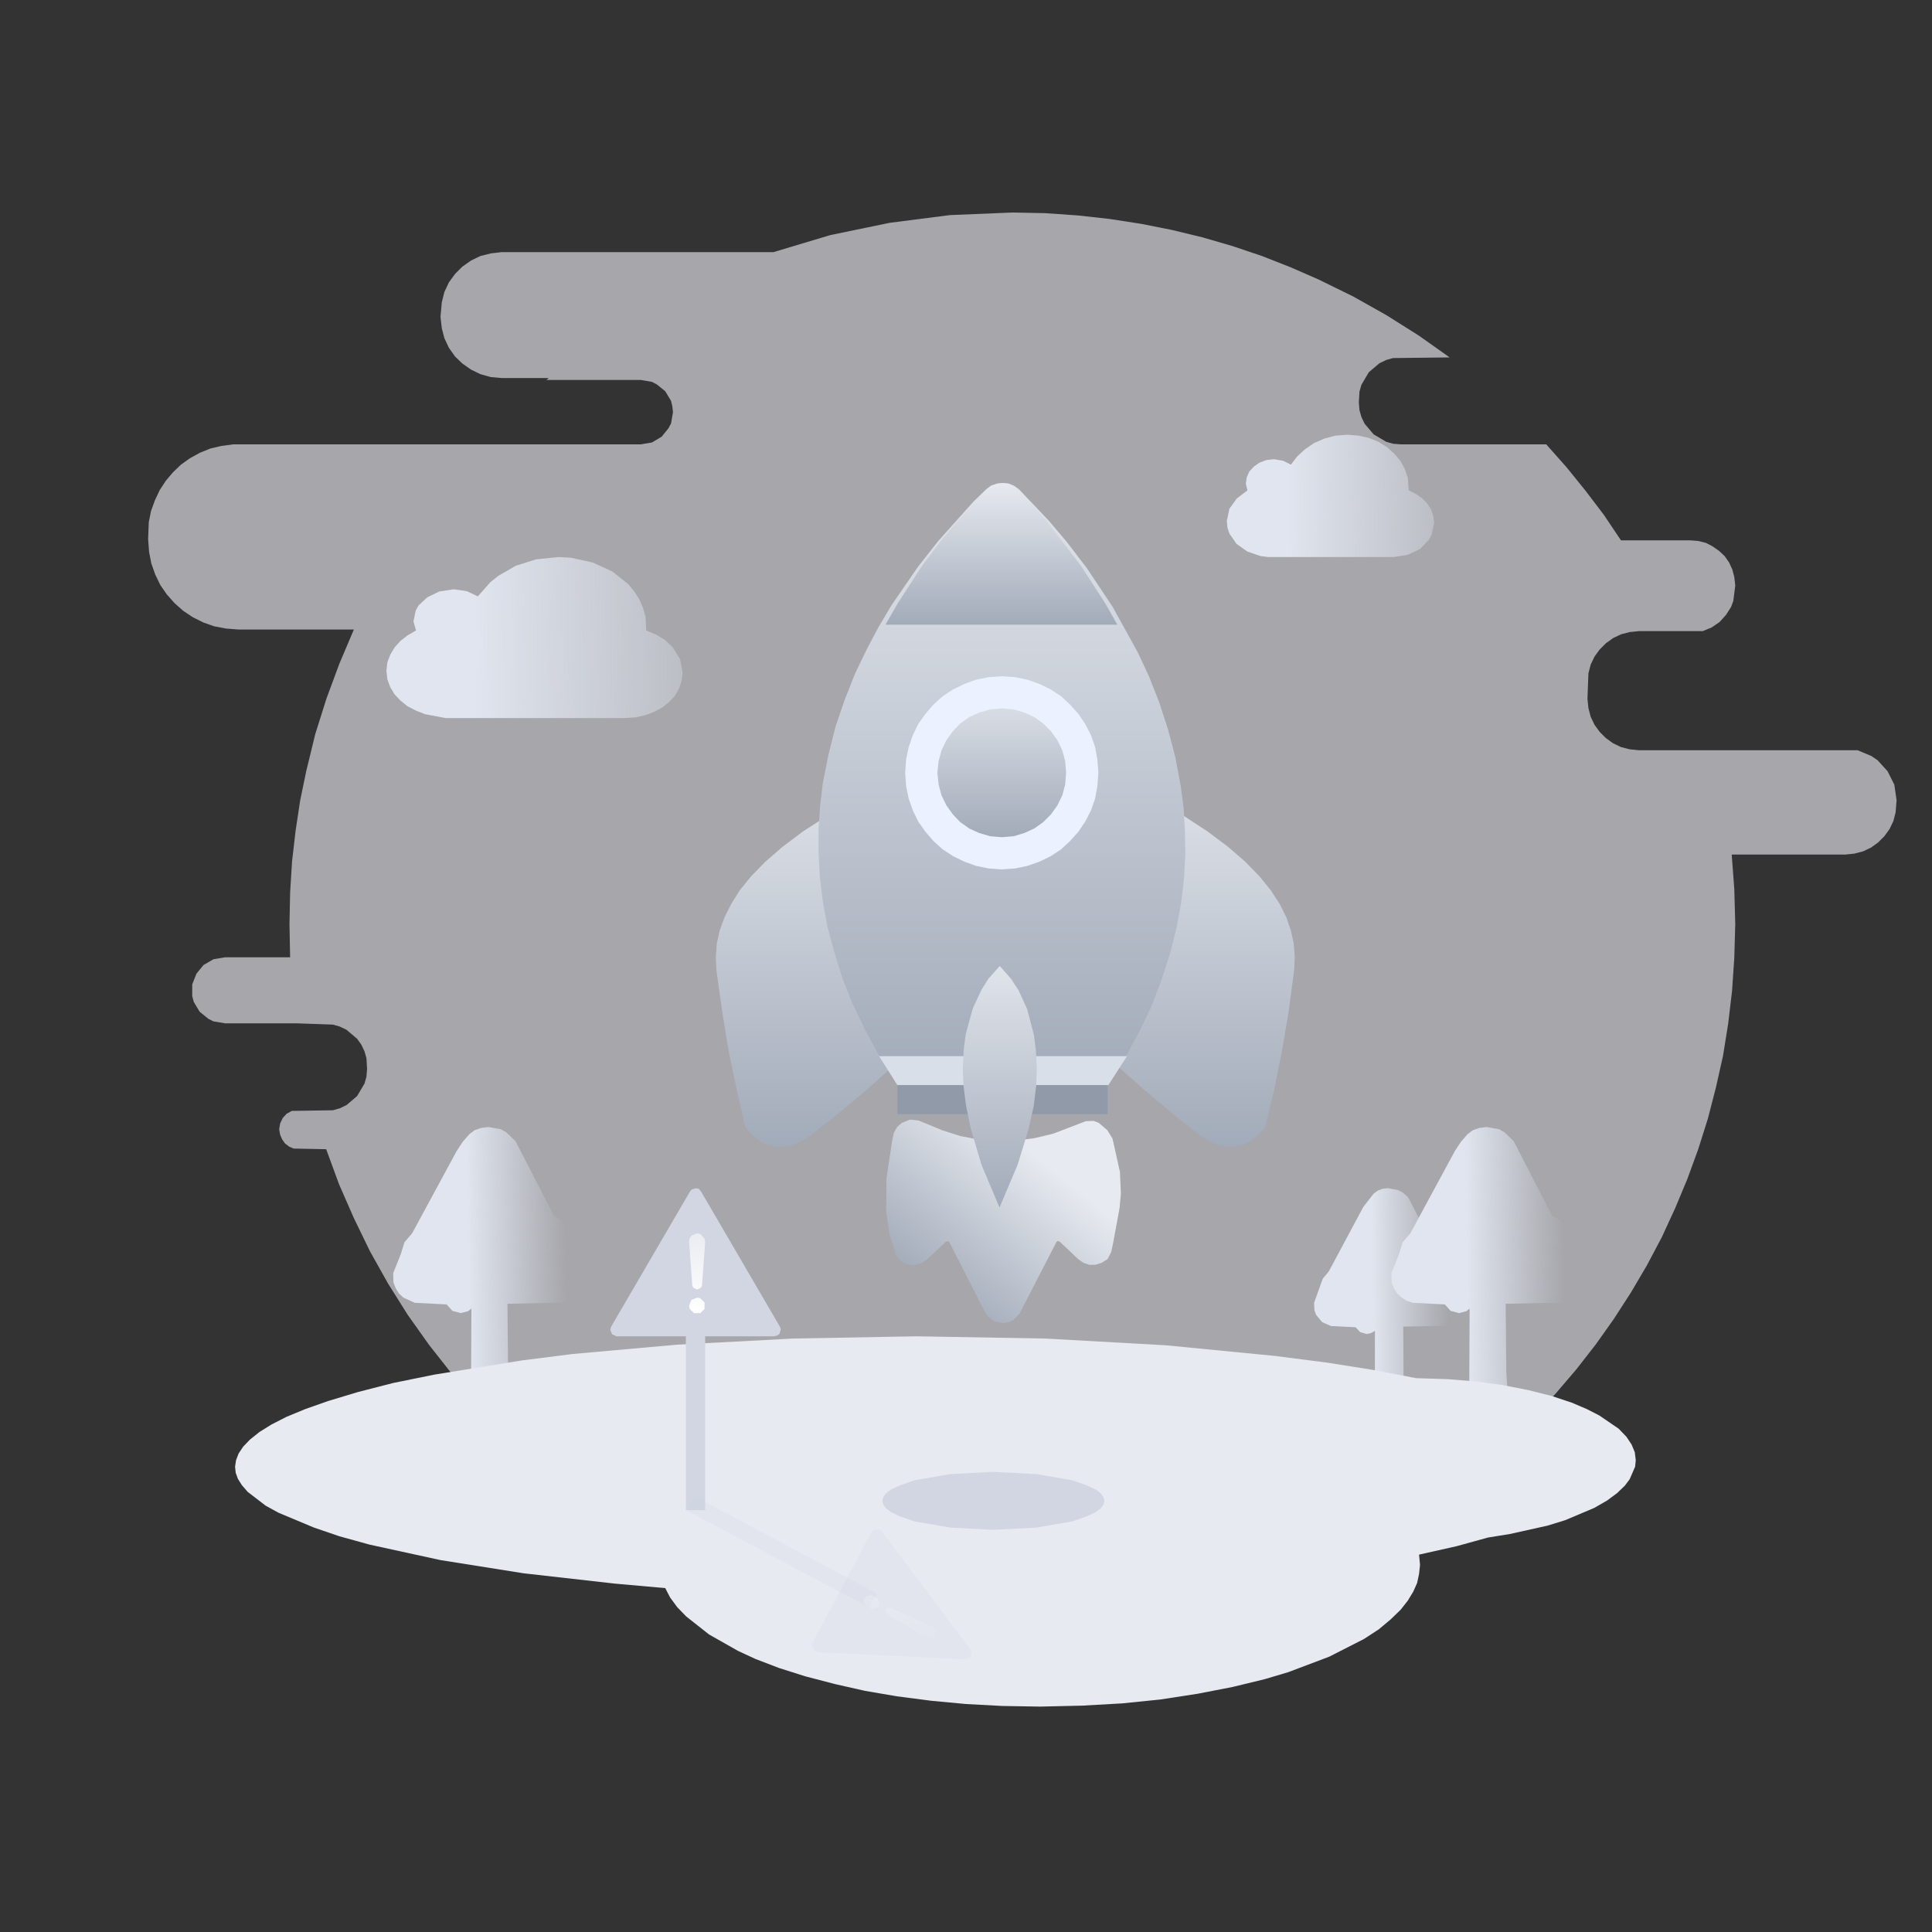 <?xml version="1.0" standalone="no"?><!DOCTYPE svg PUBLIC "-//W3C//DTD SVG 1.1//EN" "http://www.w3.org/Graphics/SVG/1.1/DTD/svg11.dtd"><svg height="600" node-id="1" sillyvg="true" template-height="600" template-width="600" version="1.1" viewBox="0 0 600 600" width="600" xmlns="http://www.w3.org/2000/svg" xmlns:xlink="http://www.w3.org/1999/xlink"><rect x="0" y="0" width="600" height="600" fill="#333333" stroke="none"/><defs node-id="71"><linearGradient gradientUnits="objectBoundingBox" id="linearGradient1" node-id="73" spreadMethod="pad" x1="0.925" x2="0.408" y1="0.988" y2="1"><stop offset="0" stop-color="#e0e5ef" stop-opacity="0"></stop><stop offset="1" stop-color="#e0e5ef"></stop></linearGradient><linearGradient gradientUnits="objectBoundingBox" id="linearGradient-1" node-id="5" spreadMethod="pad" x1="0.925" x2="0.408" y1="0.988" y2="1"><stop offset="0" stop-color="#e0e5ef" stop-opacity="0"></stop><stop offset="1" stop-color="#e0e5ef"></stop></linearGradient><linearGradient gradientUnits="objectBoundingBox" id="linearGradient-2" node-id="8" spreadMethod="pad" x1="0.92" x2="0.409" y1="0.988" y2="1"><stop offset="0" stop-color="#e0e5ef" stop-opacity="0"></stop><stop offset="1" stop-color="#e0e5ef"></stop></linearGradient><linearGradient gradientUnits="objectBoundingBox" id="linearGradient-3" node-id="11" spreadMethod="pad" x1="1.446" x2="0.295" y1="0.67" y2="0.674"><stop offset="0" stop-color="#e0e5ef" stop-opacity="0"></stop><stop offset="1" stop-color="#e0e5ef"></stop></linearGradient><linearGradient gradientUnits="objectBoundingBox" id="linearGradient-4" node-id="14" spreadMethod="pad" x1="1.446" x2="0.295" y1="0.644" y2="0.648"><stop offset="0" stop-color="#e0e5ef" stop-opacity="0"></stop><stop offset="1" stop-color="#e0e5ef"></stop></linearGradient><linearGradient gradientUnits="objectBoundingBox" id="linearGradient2" node-id="104" spreadMethod="pad" x1="0.5" x2="0.5" y1="1" y2="-0.269"><stop offset="0" stop-color="#a2abb9"></stop><stop offset="1" stop-color="#e7eaf0"></stop></linearGradient><linearGradient gradientUnits="objectBoundingBox" id="linearGradient-5" node-id="17" spreadMethod="pad" x1="0.5" x2="0.5" y1="1" y2="-0.269"><stop offset="0" stop-color="#a2abb9"></stop><stop offset="1" stop-color="#e7eaf0"></stop></linearGradient><linearGradient gradientUnits="objectBoundingBox" id="linearGradient-6" node-id="20" spreadMethod="pad" x1="0.5" x2="0.5" y1="1" y2="-0.112"><stop offset="0" stop-color="#a2abb9"></stop><stop offset="1" stop-color="#e7eaf0"></stop></linearGradient><linearGradient gradientUnits="objectBoundingBox" id="linearGradient-7" node-id="23" spreadMethod="pad" x1="0.5" x2="0.5" y1="1" y2="0"><stop offset="0" stop-color="#a2abb9"></stop><stop offset="1" stop-color="#e7eaf0"></stop></linearGradient><linearGradient gradientUnits="objectBoundingBox" id="linearGradient-8" node-id="26" spreadMethod="pad" x1="0.173" x2="0.724" y1="0.838" y2="0.255"><stop offset="0" stop-color="#a2abb9"></stop><stop offset="1" stop-color="#e7eaf0"></stop></linearGradient><linearGradient gradientUnits="objectBoundingBox" id="linearGradient-9" node-id="29" spreadMethod="pad" x1="0.5" x2="0.5" y1="1" y2="-0.269"><stop offset="0" stop-color="#a2abb9"></stop><stop offset="1" stop-color="#e7eaf0"></stop></linearGradient><linearGradient gradientUnits="objectBoundingBox" id="linearGradient-10" node-id="32" spreadMethod="pad" x1="0.5" x2="0.5" y1="1" y2="-0.112"><stop offset="0" stop-color="#a2abb9"></stop><stop offset="1" stop-color="#e7eaf0"></stop></linearGradient><linearGradient gradientUnits="objectBoundingBox" id="linearGradient-11" node-id="35" spreadMethod="pad" x1="0.5" x2="0.5" y1="1" y2="-0.112"><stop offset="0" stop-color="#ffffff"></stop><stop offset="1" stop-color="#e7eaf0"></stop></linearGradient><linearGradient gradientUnits="objectBoundingBox" id="linearGradient-12" node-id="38" spreadMethod="pad" x1="0.5" x2="0.5" y1="0" y2="1.112"><stop offset="0" stop-color="#ffffff"></stop><stop offset="1" stop-color="#e7eaf0"></stop></linearGradient></defs><g node-id="158"><path d="M 314.40 66.00 L 324.60 66.20 L 334.70 66.90 L 344.60 68.00 L 354.30 69.50 L 363.90 71.40 L 373.40 73.70 L 382.70 76.40 L 391.90 79.50 L 400.80 83.00 L 409.50 86.80 L 420.30 92.10 L 430.60 97.90 L 440.60 104.20 L 450.20 111.00 L 432.60 111.20 L 430.50 111.80 L 428.40 112.80 L 425.10 115.60 L 422.80 119.50 L 422.20 121.60 L 422.00 125.00 L 422.20 127.40 L 422.80 129.50 L 423.80 131.60 L 426.60 134.90 L 430.50 137.20 L 432.60 137.80 L 435.00 138.00 L 480.20 138.00 L 486.50 145.10 L 492.40 152.40 L 498.10 159.90 L 503.40 167.80 L 524.90 167.80 L 527.40 168.00 L 529.80 168.60 L 531.90 169.70 L 533.90 171.10 L 535.60 172.70 L 537.00 174.70 L 538.00 176.90 L 538.60 179.20 L 538.90 181.80 L 538.30 186.60 L 537.60 188.50 L 536.00 191.00 L 534.00 193.20 L 531.50 194.90 L 528.80 196.00 L 509.00 196.00 L 506.10 196.30 L 503.40 197.00 L 500.90 198.20 L 498.70 199.80 L 496.80 201.70 L 495.20 203.90 L 494.00 206.40 L 493.30 209.10 L 493.00 217.00 L 493.30 219.90 L 494.00 222.60 L 495.20 225.10 L 496.80 227.30 L 498.70 229.20 L 500.90 230.80 L 503.40 232.00 L 506.10 232.70 L 509.00 233.00 L 576.90 233.00 L 581.20 234.80 L 583.10 236.10 L 586.20 239.50 L 588.30 243.70 L 589.00 248.50 L 588.70 252.30 L 588.00 255.00 L 586.80 257.50 L 585.20 259.70 L 583.30 261.60 L 581.10 263.20 L 578.60 264.40 L 575.90 265.10 L 573.00 265.40 L 537.80 265.40 L 538.60 276.10 L 538.90 287.00 L 538.60 297.50 L 537.90 307.80 L 536.70 317.90 L 535.10 327.90 L 532.90 337.70 L 530.40 347.40 L 527.40 356.90 L 524.00 366.20 L 520.20 375.30 L 516.10 384.20 L 511.50 392.90 L 506.50 401.40 L 501.20 409.60 L 495.60 417.50 L 489.60 425.20 L 483.20 432.70 L 476.60 439.80 L 469.60 446.60 L 462.40 453.20 L 454.80 459.40 L 447.00 465.40 L 438.90 470.90 L 430.60 476.10 L 422.00 481.00 L 413.10 485.50 L 404.10 489.70 L 394.80 493.40 L 385.40 496.70 L 375.70 499.60 L 365.80 502.20 L 355.90 504.20 L 345.80 505.90 L 335.50 507.00 L 325.00 507.70 L 314.40 508.00 L 304.40 507.80 L 294.60 507.20 L 285.00 506.10 L 275.50 504.70 L 266.20 502.90 L 254.60 500.10 L 243.30 496.70 L 232.40 492.80 L 221.70 488.30 L 211.20 483.30 L 201.00 477.80 L 191.30 471.80 L 181.80 465.40 L 172.70 458.40 L 164.00 451.10 L 155.60 443.30 L 147.70 435.10 L 140.20 426.50 L 133.20 417.60 L 126.60 408.30 L 120.50 398.60 L 114.90 388.60 L 109.90 378.30 L 105.30 367.80 L 101.30 356.90 L 91.20 356.70 L 89.80 356.10 L 88.50 355.10 L 87.60 353.80 L 87.00 352.40 L 86.70 350.70 L 87.00 348.90 L 87.80 347.20 L 89.00 345.90 L 90.60 345.00 L 103.40 344.80 L 105.50 344.20 L 107.60 343.20 L 110.90 340.40 L 113.20 336.50 L 113.80 334.40 L 114.00 332.00 L 113.80 328.60 L 113.20 326.50 L 112.20 324.40 L 110.90 322.60 L 107.60 319.80 L 105.50 318.80 L 103.40 318.20 L 92.00 317.80 L 69.90 317.80 L 66.30 317.20 L 64.70 316.40 L 62.00 314.20 L 60.20 311.20 L 59.70 309.40 L 59.70 305.70 L 61.00 302.40 L 63.20 299.70 L 66.30 297.90 L 69.90 297.30 L 90.10 297.30 L 89.90 287.00 L 90.10 277.20 L 90.70 267.50 L 91.80 258.00 L 93.20 248.70 L 95.10 239.50 L 97.90 228.00 L 101.40 216.90 L 105.40 206.10 L 109.90 195.50 L 74.00 195.50 L 70.20 195.20 L 66.50 194.50 L 63.10 193.30 L 59.90 191.70 L 56.90 189.70 L 54.20 187.30 L 51.80 184.60 L 49.80 181.70 L 48.20 178.40 L 47.00 175.00 L 46.30 171.40 L 46.00 167.50 L 46.20 162.20 L 46.90 158.70 L 48.10 155.40 L 49.60 152.20 L 51.50 149.30 L 53.70 146.70 L 56.20 144.30 L 59.00 142.30 L 62.10 140.60 L 65.30 139.30 L 68.70 138.50 L 72.40 138.00 L 199.00 138.00 L 202.50 137.40 L 205.50 135.60 L 207.60 133.00 L 208.40 131.50 L 209.00 128.00 L 208.80 126.20 L 208.40 124.50 L 206.60 121.50 L 204.00 119.40 L 202.50 118.60 L 199.00 118.00 L 169.70 118.00 L 170.40 117.40 L 155.80 117.40 L 152.40 117.10 L 149.20 116.20 L 146.30 114.80 L 143.60 112.90 L 141.30 110.70 L 139.40 108.00 L 138.00 105.00 L 137.20 101.90 L 136.80 98.40 L 137.20 93.90 L 138.00 90.70 L 139.40 87.70 L 141.30 85.10 L 143.60 82.80 L 146.30 80.90 L 149.20 79.50 L 152.40 78.70 L 155.80 78.30 L 240.20 78.30 L 257.90 73.00 L 276.30 69.20 L 295.00 66.80 L 314.40 66.00 Z" fill="#f3f3fa" fill-opacity="0.602" fill-rule="evenodd" group-id="1" id="背景" node-id="42" stroke="none" target-height="442" target-width="543" target-x="46" target-y="66"></path></g><g node-id="159"><path d="M 180.00 393.40 L 181.00 397.40 L 180.40 400.40 L 179.70 401.80 L 178.20 403.40 L 176.30 404.50 L 157.60 404.90 L 157.80 426.00 L 158.50 438.00 L 145.90 438.00 L 146.30 429.10 L 146.40 406.40 L 145.40 407.20 L 143.10 407.80 L 140.50 407.10 L 138.70 405.10 L 128.80 404.60 L 125.30 403.00 L 123.90 401.70 L 122.90 400.10 L 122.20 398.30 L 122.10 395.40 L 124.50 389.40 L 125.60 385.80 L 128.00 383.00 L 141.80 357.50 L 143.70 354.60 L 145.80 352.20 L 147.40 351.00 L 149.40 350.30 L 151.70 350.00 L 155.60 350.70 L 157.30 351.70 L 160.10 354.40 L 172.10 377.70 L 174.00 378.60 L 175.60 379.80 L 177.00 381.40 L 178.10 383.20 L 178.80 385.20 L 179.00 387.40 L 178.50 390.40 L 180.00 393.40 Z" fill="url(#linearGradient1)" fill-rule="nonzero" group-id="2" id="路径" node-id="44" stroke="none" target-height="88" target-width="58.9" target-x="122.1" target-y="350"></path><path d="M 490.00 393.40 L 491.00 397.40 L 490.40 400.40 L 489.70 401.80 L 488.20 403.40 L 486.30 404.50 L 467.60 404.90 L 467.80 426.00 L 468.50 438.00 L 455.90 438.00 L 456.30 429.10 L 456.40 406.40 L 455.40 407.20 L 453.10 407.80 L 450.50 407.10 L 448.70 405.10 L 438.80 404.60 L 436.90 404.00 L 435.30 403.00 L 433.90 401.70 L 432.90 400.10 L 432.20 398.30 L 432.10 395.40 L 434.50 389.40 L 435.60 385.80 L 438.00 383.00 L 451.80 357.50 L 453.70 354.60 L 455.80 352.20 L 457.40 351.00 L 459.40 350.30 L 461.70 350.00 L 465.60 350.70 L 467.30 351.70 L 470.10 354.40 L 482.10 377.70 L 484.00 378.60 L 485.60 379.80 L 487.00 381.40 L 488.10 383.20 L 488.80 385.20 L 489.00 387.40 L 488.50 390.40 L 490.00 393.40 Z" fill="url(#linearGradient-1)" fill-rule="nonzero" group-id="2" id="路径" node-id="45" stroke="none" target-height="88" target-width="58.9" target-x="432.1" target-y="350"></path><path d="M 453.20 403.00 L 454.00 406.20 L 453.70 408.00 L 453.00 409.60 L 451.80 410.90 L 450.30 411.70 L 435.80 412.00 L 435.90 428.60 L 436.50 438.00 L 426.60 438.00 L 427.00 431.00 L 427.00 413.30 L 425.80 414.00 L 424.40 414.30 L 422.40 413.70 L 421.00 412.20 L 413.30 411.80 L 410.60 410.60 L 408.70 408.30 L 408.20 406.90 L 408.10 404.60 L 410.80 397.10 L 412.70 394.80 L 423.40 374.80 L 426.60 370.70 L 427.80 369.80 L 429.30 369.20 L 431.10 369.00 L 434.20 369.60 L 435.60 370.30 L 437.30 371.80 L 447.10 390.70 L 449.80 392.40 L 451.80 395.00 L 452.40 398.30 L 452.10 400.70 L 453.20 403.00 Z" fill="url(#linearGradient-2)" fill-rule="nonzero" group-id="2" id="路径" node-id="46" stroke="none" target-height="69" target-width="45.9" target-x="408.1" target-y="369"></path></g><path d="M 284.50 415.00 L 324.70 415.70 L 362.20 417.80 L 396.00 421.10 L 412.30 423.20 L 426.80 425.50 L 439.80 428.00 L 449.30 428.30 L 458.10 429.00 L 466.40 430.10 L 474.60 431.70 L 481.80 433.50 L 488.10 435.60 L 492.80 437.60 L 496.70 439.60 L 502.70 443.70 L 505.10 446.20 L 506.70 448.60 L 507.70 451.00 L 508.00 453.50 L 507.80 455.50 L 506.10 459.40 L 504.60 461.40 L 502.20 463.70 L 499.10 466.00 L 495.10 468.30 L 486.10 472.10 L 480.60 473.80 L 468.90 476.40 L 462.10 477.50 L 452.30 480.20 L 440.70 482.80 L 441.00 486.00 L 440.70 488.80 L 440.10 491.60 L 438.90 494.30 L 437.20 497.10 L 435.00 499.90 L 431.90 502.90 L 428.20 506.00 L 423.60 509.00 L 412.80 514.50 L 400.10 519.30 L 392.70 521.50 L 382.80 523.90 L 372.00 526.00 L 360.30 527.80 L 348.50 529.00 L 336.10 529.70 L 323.00 530.00 L 311.20 529.80 L 300.00 529.20 L 289.30 528.20 L 278.50 526.80 L 268.60 525.10 L 259.30 523.00 L 250.10 520.60 L 241.90 518.00 L 234.60 515.20 L 229.20 512.70 L 220.20 507.60 L 213.10 502.00 L 210.30 499.10 L 208.10 496.10 L 206.60 493.20 L 190.90 491.80 L 162.60 488.60 L 136.80 484.50 L 114.80 479.70 L 105.40 477.10 L 97.50 474.40 L 86.50 469.80 L 82.50 467.60 L 76.90 463.30 L 75.10 461.20 L 73.90 459.30 L 73.20 457.40 L 73.00 455.50 L 73.30 453.50 L 74.10 451.40 L 75.50 449.30 L 77.60 447.10 L 80.60 444.70 L 84.30 442.40 L 89.00 440.00 L 94.80 437.60 L 101.90 435.10 L 111.20 432.30 L 122.10 429.50 L 134.90 426.90 L 162.00 422.50 L 177.80 420.50 L 210.30 417.60 L 246.20 415.70 L 284.50 415.00 Z" fill="#e7eaf0" fill-rule="evenodd" id="形状结合" node-id="47" stroke="none" target-height="115" target-width="435" target-x="73" target-y="415"></path><path d="M 343.00 466.10 L 342.70 467.20 L 341.90 468.40 L 340.30 469.60 L 337.30 471.00 L 332.90 472.50 L 321.90 474.40 L 308.50 475.10 L 295.10 474.40 L 284.10 472.50 L 279.70 471.00 L 276.70 469.60 L 275.10 468.40 L 274.30 467.20 L 274.00 466.10 L 274.30 465.00 L 275.10 463.80 L 276.70 462.60 L 279.70 461.20 L 284.10 459.70 L 295.10 457.80 L 308.50 457.10 L 321.90 457.80 L 332.90 459.70 L 337.30 461.20 L 340.30 462.60 L 341.90 463.80 L 342.70 465.00 L 343.00 466.10 Z" fill="#d1d6e2" fill-rule="nonzero" id="椭圆形" node-id="48" stroke="none" target-height="18" target-width="69" target-x="274" target-y="457.1"></path><path d="M 445.40 162.30 L 444.60 166.10 L 443.70 167.70 L 441.00 170.50 L 437.20 172.30 L 432.80 173.00 L 393.90 173.00 L 391.50 172.70 L 387.40 171.30 L 384.00 168.90 L 381.80 165.70 L 381.20 163.90 L 381.00 161.80 L 381.80 158.00 L 384.10 154.80 L 387.40 152.30 L 386.90 150.20 L 387.20 148.20 L 388.00 146.40 L 389.40 144.90 L 391.10 143.70 L 393.20 142.90 L 395.60 142.60 L 398.50 143.10 L 400.90 144.30 L 402.90 141.70 L 405.30 139.50 L 408.10 137.60 L 411.30 136.20 L 414.70 135.30 L 418.50 135.00 L 422.00 135.30 L 425.10 136.00 L 428.10 137.20 L 430.80 138.90 L 433.00 140.90 L 434.90 143.10 L 436.30 145.70 L 437.20 148.40 L 437.50 152.30 L 439.70 153.40 L 441.60 154.70 L 443.20 156.30 L 444.40 158.10 L 445.10 160.10 L 445.40 162.30 Z" fill="url(#linearGradient-3)" fill-rule="nonzero" id="路径" node-id="49" stroke="none" target-height="38" target-width="64.4" target-x="381" target-y="135"></path><path d="M 212.00 208.90 L 211.70 211.50 L 210.90 213.80 L 209.60 216.10 L 207.80 218.00 L 205.70 219.70 L 203.10 221.10 L 200.40 222.10 L 197.40 222.80 L 194.00 223.00 L 138.40 223.00 L 132.00 221.80 L 129.20 220.70 L 126.50 219.30 L 124.30 217.50 L 122.50 215.60 L 121.20 213.40 L 120.30 211.00 L 120.00 208.30 L 120.30 205.70 L 121.20 203.30 L 122.60 201.00 L 124.40 199.00 L 126.60 197.30 L 129.20 195.80 L 128.40 193.00 L 129.10 189.60 L 130.00 188.00 L 132.70 185.50 L 136.40 183.70 L 140.90 183.00 L 145.00 183.60 L 148.40 185.20 L 152.30 180.80 L 154.80 178.80 L 160.20 175.70 L 166.50 173.70 L 173.50 173.00 L 177.30 173.20 L 184.10 174.70 L 190.20 177.50 L 195.10 181.40 L 197.00 183.70 L 198.60 186.20 L 199.70 188.80 L 200.50 191.60 L 200.70 195.80 L 204.00 197.20 L 206.70 198.90 L 208.90 201.00 L 211.20 204.70 L 212.00 208.90 Z" fill="url(#linearGradient-4)" fill-rule="nonzero" id="路径" node-id="50" stroke="none" target-height="50" target-width="92" target-x="120" target-y="173"></path><g node-id="160"><path d="M 257.00 253.30 L 249.40 258.20 L 243.00 263.00 L 237.70 267.60 L 233.30 272.10 L 229.80 276.40 L 227.10 280.70 L 225.00 284.90 L 223.50 289.00 L 222.60 293.10 L 222.30 297.30 L 222.50 301.40 L 224.30 314.20 L 226.30 326.50 L 228.80 338.50 L 231.50 350.10 L 233.90 352.70 L 236.20 354.50 L 238.50 355.70 L 240.80 356.20 L 243.30 356.30 L 245.80 355.80 L 248.60 354.60 L 251.60 352.70 L 259.20 346.80 L 269.20 338.40 L 282.10 326.90 L 257.00 253.30 Z" fill="url(#linearGradient2)" fill-rule="nonzero" group-id="3" id="路径-2" node-id="52" stroke="none" target-height="103" target-width="59.8" target-x="222.3" target-y="253.3"></path><g node-id="163"><path d="M 367.50 253.30 L 375.00 258.20 L 381.40 263.00 L 386.70 267.60 L 391.10 272.10 L 394.60 276.40 L 397.40 280.70 L 399.50 284.90 L 400.90 289.00 L 401.80 293.10 L 402.10 297.30 L 401.90 301.40 L 400.20 314.20 L 398.10 326.50 L 395.70 338.50 L 392.90 350.10 L 390.50 352.70 L 388.20 354.50 L 385.90 355.70 L 383.60 356.20 L 381.20 356.30 L 378.60 355.80 L 375.90 354.60 L 372.80 352.70 L 365.30 346.80 L 355.30 338.40 L 342.30 326.90 L 367.50 253.30 Z" fill="url(#linearGradient-5)" fill-rule="nonzero" group-id="3,6" id="路径-2备份" node-id="53" stroke="none" target-height="103" target-width="59.8" target-x="342.3" target-y="253.3"></path></g><path d="M 344.10 337.00 L 349.50 328.40 L 354.00 320.00 L 357.80 312.00 L 360.80 304.10 L 363.40 296.00 L 365.40 288.10 L 366.80 280.40 L 367.70 273.00 L 368.10 265.50 L 368.00 258.10 L 367.60 251.10 L 366.70 244.20 L 365.00 235.10 L 362.70 226.40 L 360.00 218.10 L 356.80 210.00 L 353.30 202.50 L 345.50 188.40 L 337.50 176.40 L 331.30 168.30 L 325.80 161.80 L 316.50 152.00 L 315.00 150.90 L 313.30 150.20 L 311.40 150.00 L 309.60 150.20 L 307.80 150.80 L 306.30 151.90 L 302.30 155.80 L 291.40 168.00 L 285.10 176.00 L 276.90 187.90 L 272.80 194.80 L 269.10 201.80 L 265.50 209.30 L 262.30 217.40 L 259.50 225.60 L 257.30 234.30 L 255.50 243.40 L 254.70 250.30 L 254.20 257.40 L 254.20 264.70 L 254.60 272.30 L 255.50 279.80 L 256.90 287.50 L 259.00 295.40 L 261.60 303.70 L 264.70 311.60 L 268.60 319.70 L 273.20 328.20 L 278.70 337.00 L 344.10 337.00 Z" fill="url(#linearGradient-6)" fill-rule="nonzero" group-id="3" id="路径" node-id="54" stroke="none" target-height="187" target-width="113.9" target-x="254.2" target-y="150"></path><path d="M 316.30 152.00 L 314.80 150.90 L 313.20 150.20 L 311.40 150.00 L 309.70 150.20 L 308.00 150.80 L 306.60 151.90 L 297.70 161.40 L 292.40 167.70 L 286.50 175.50 L 278.90 187.20 L 275.00 194.00 L 347.00 194.00 L 343.20 187.30 L 335.70 175.70 L 324.80 161.50 L 316.30 152.00 Z" fill="url(#linearGradient-7)" fill-rule="nonzero" group-id="3" id="路径" node-id="55" stroke="none" target-height="44" target-width="72" target-x="275" target-y="150"></path><path d="M 344.20 337.00 L 350.00 328.00 L 273.00 328.00 L 278.70 337.00 L 344.20 337.00 Z" fill="#d9dfe8" fill-rule="nonzero" group-id="3" id="路径" node-id="56" stroke="none" target-height="9" target-width="77" target-x="273" target-y="328"></path><g node-id="164"><path d="M 345.70 386.00 L 345.10 388.80 L 344.00 391.00 L 342.10 392.20 L 340.10 392.80 L 338.30 392.80 L 336.50 392.20 L 334.80 391.00 L 329.10 385.60 L 328.50 385.40 L 328.10 385.70 L 316.60 408.00 L 314.60 410.00 L 313.20 410.60 L 311.60 410.90 L 308.80 410.40 L 306.50 408.50 L 305.60 407.00 L 294.80 385.70 L 294.30 385.50 L 293.80 385.60 L 287.90 391.10 L 286.20 392.30 L 284.50 392.80 L 282.80 392.90 L 280.80 392.30 L 279.70 391.60 L 278.30 389.90 L 276.20 383.10 L 275.20 376.10 L 275.30 366.00 L 277.10 354.00 L 277.60 351.80 L 278.60 350.00 L 280.10 348.70 L 282.60 347.70 L 285.30 348.00 L 292.60 351.00 L 298.20 352.80 L 303.90 353.90 L 309.50 354.30 L 315.30 354.20 L 321.10 353.50 L 327.00 352.10 L 337.20 348.20 L 339.60 348.10 L 341.20 348.70 L 343.90 351.00 L 345.50 353.60 L 347.80 363.90 L 348.10 370.70 L 347.70 375.10 L 345.70 386.00 Z" fill="url(#linearGradient-8)" fill-rule="nonzero" group-id="3,7" id="路径" node-id="57" stroke="none" target-height="63.2" target-width="72.9" target-x="275.2" target-y="347.7"></path></g><path d="M 278.70 337.00 L 344.00 337.00 L 344.00 346.00 L 278.70 346.00 Z" fill="#909aa9" fill-rule="nonzero" group-id="3" id="矩形" node-id="58" stroke="none" target-height="9" target-width="65.3" target-x="278.7" target-y="337"></path><path d="M 341.10 240.00 L 340.80 244.10 L 340.10 248.00 L 338.80 251.70 L 337.00 255.20 L 334.90 258.30 L 332.30 261.20 L 329.50 263.80 L 326.30 265.90 L 322.80 267.60 L 319.10 268.90 L 315.30 269.70 L 311.10 270.00 L 307.00 269.70 L 303.10 268.90 L 299.50 267.60 L 296.00 265.90 L 292.80 263.80 L 289.90 261.20 L 287.40 258.30 L 285.20 255.20 L 283.50 251.70 L 282.20 248.00 L 281.40 244.10 L 281.10 240.00 L 281.40 235.90 L 282.20 232.00 L 283.50 228.30 L 285.20 224.80 L 287.40 221.70 L 289.90 218.80 L 292.80 216.20 L 296.00 214.10 L 299.50 212.40 L 303.10 211.10 L 307.00 210.30 L 311.10 210.00 L 315.30 210.30 L 319.10 211.10 L 322.80 212.40 L 326.30 214.10 L 329.50 216.20 L 332.30 218.80 L 334.90 221.70 L 337.00 224.80 L 338.80 228.30 L 340.10 232.00 L 340.80 235.90 L 341.10 240.00 Z" fill="#ecf1ff" fill-rule="nonzero" group-id="3" id="椭圆形" node-id="59" stroke="none" target-height="60" target-width="60" target-x="281.1" target-y="210"></path><path d="M 331.10 240.00 L 330.80 243.70 L 329.90 247.00 L 328.40 250.10 L 326.40 252.90 L 324.00 255.30 L 321.20 257.30 L 318.10 258.70 L 314.80 259.70 L 311.10 260.00 L 307.50 259.70 L 304.10 258.70 L 301.00 257.30 L 298.20 255.30 L 295.90 252.90 L 293.90 250.10 L 292.40 247.00 L 291.50 243.70 L 291.10 240.00 L 291.50 236.30 L 292.40 233.00 L 293.90 229.90 L 295.90 227.10 L 298.20 224.70 L 301.00 222.70 L 304.10 221.30 L 307.50 220.30 L 311.10 220.00 L 314.80 220.30 L 318.10 221.30 L 321.20 222.70 L 324.00 224.70 L 326.40 227.10 L 328.40 229.90 L 329.90 233.00 L 330.80 236.30 L 331.10 240.00 Z" fill="url(#linearGradient-9)" fill-rule="nonzero" group-id="3" id="椭圆形" node-id="60" stroke="none" target-height="40" target-width="40" target-x="291.1" target-y="220"></path><path d="M 310.50 300.00 L 307.00 303.90 L 304.80 307.40 L 302.10 313.20 L 299.90 321.20 L 299.30 325.90 L 299.00 331.50 L 299.20 337.00 L 300.00 343.30 L 301.50 350.60 L 304.80 361.70 L 310.40 375.00 L 316.00 361.80 L 319.40 350.80 L 321.00 343.60 L 321.80 337.20 L 322.00 331.70 L 321.70 326.20 L 321.10 321.40 L 319.00 313.40 L 316.30 307.50 L 314.00 304.00 L 310.50 300.00 Z" fill="url(#linearGradient-10)" fill-rule="nonzero" group-id="3" id="路径" node-id="61" stroke="none" target-height="75" target-width="23" target-x="299" target-y="300"></path></g><g node-id="161"><path d="M 217.70 370.00 L 242.20 412.00 L 242.50 412.80 L 242.10 414.20 L 241.50 414.70 L 240.50 415.00 L 191.50 415.00 L 190.10 414.40 L 189.50 413.00 L 189.80 412.00 L 214.30 370.00 L 214.80 369.40 L 216.20 369.00 L 217.00 369.20 L 217.70 370.00 Z" fill="#d1d6e2" fill-rule="nonzero" group-id="4" id="三角形" node-id="63" stroke="none" target-height="46" target-width="53" target-x="189.5" target-y="369"></path><path d="M 213.00 405.00 L 219.00 405.00 L 219.00 469.00 L 213.00 469.00 Z" fill="#d1d6e2" fill-rule="nonzero" group-id="4" id="矩形" node-id="64" stroke="none" target-height="64" target-width="6" target-x="213" target-y="405"></path><g node-id="165"><path d="M 218.00 399.30 L 217.70 399.90 L 216.50 400.50 L 215.30 399.90 L 215.00 399.30 L 214.00 385.50 L 214.20 384.50 L 214.80 383.70 L 216.50 383.00 L 217.50 383.20 L 218.80 384.70 L 219.00 385.80 L 218.00 399.30 Z M 216.50 403.00 L 217.50 403.20 L 218.80 404.50 L 218.80 406.50 L 217.50 407.80 L 215.50 407.80 L 214.20 406.50 L 214.00 405.50 L 214.70 403.70 L 216.50 403.00 Z" fill="url(#linearGradient-11)" fill-rule="nonzero" group-id="4,8" id="形状" node-id="65" stroke="none" target-height="24.8" target-width="5" target-x="214" target-y="383"></path></g></g><g node-id="162"><path d="M 299.60 515.30 L 254.10 513.10 L 252.70 512.40 L 252.20 511.00 L 252.40 510.10 L 270.60 475.90 L 271.80 475.00 L 273.30 475.10 L 273.90 475.70 L 301.30 512.10 L 301.70 512.90 L 301.40 514.40 L 300.90 514.90 L 299.60 515.30 Z" fill="#d1d6e2" fill-opacity="0.2" fill-rule="nonzero" group-id="5" id="三角形" node-id="67" stroke="none" target-height="40.3" target-width="49.5" target-x="252.2" target-y="475"></path><path d="M 272.40 494.90 L 270.00 499.30 L 213.50 469.20 L 215.90 464.80 Z" fill="#d1d6e2" fill-opacity="0.2" fill-rule="nonzero" group-id="5" id="矩形" node-id="68" stroke="none" target-height="34.5" target-width="58.9" target-x="213.5" target-y="464.8"></path><g node-id="166"><path d="M 275.60 501.50 L 275.00 500.60 L 275.10 499.90 L 275.70 499.40 L 276.70 499.40 L 289.30 505.10 L 290.60 506.50 L 290.50 508.10 L 290.00 508.70 L 288.20 508.90 L 275.60 501.50 Z M 272.90 498.70 L 272.30 499.30 L 270.70 499.60 L 268.90 498.60 L 268.20 497.20 L 269.00 495.70 L 270.60 495.40 L 272.50 496.40 L 273.10 497.90 L 272.90 498.70 Z" fill="url(#linearGradient-12)" fill-opacity="0.2" fill-rule="nonzero" group-id="5,9" id="形状" node-id="69" stroke="none" target-height="13.5" target-width="22.4" target-x="268.2" target-y="495.4"></path></g></g></svg>